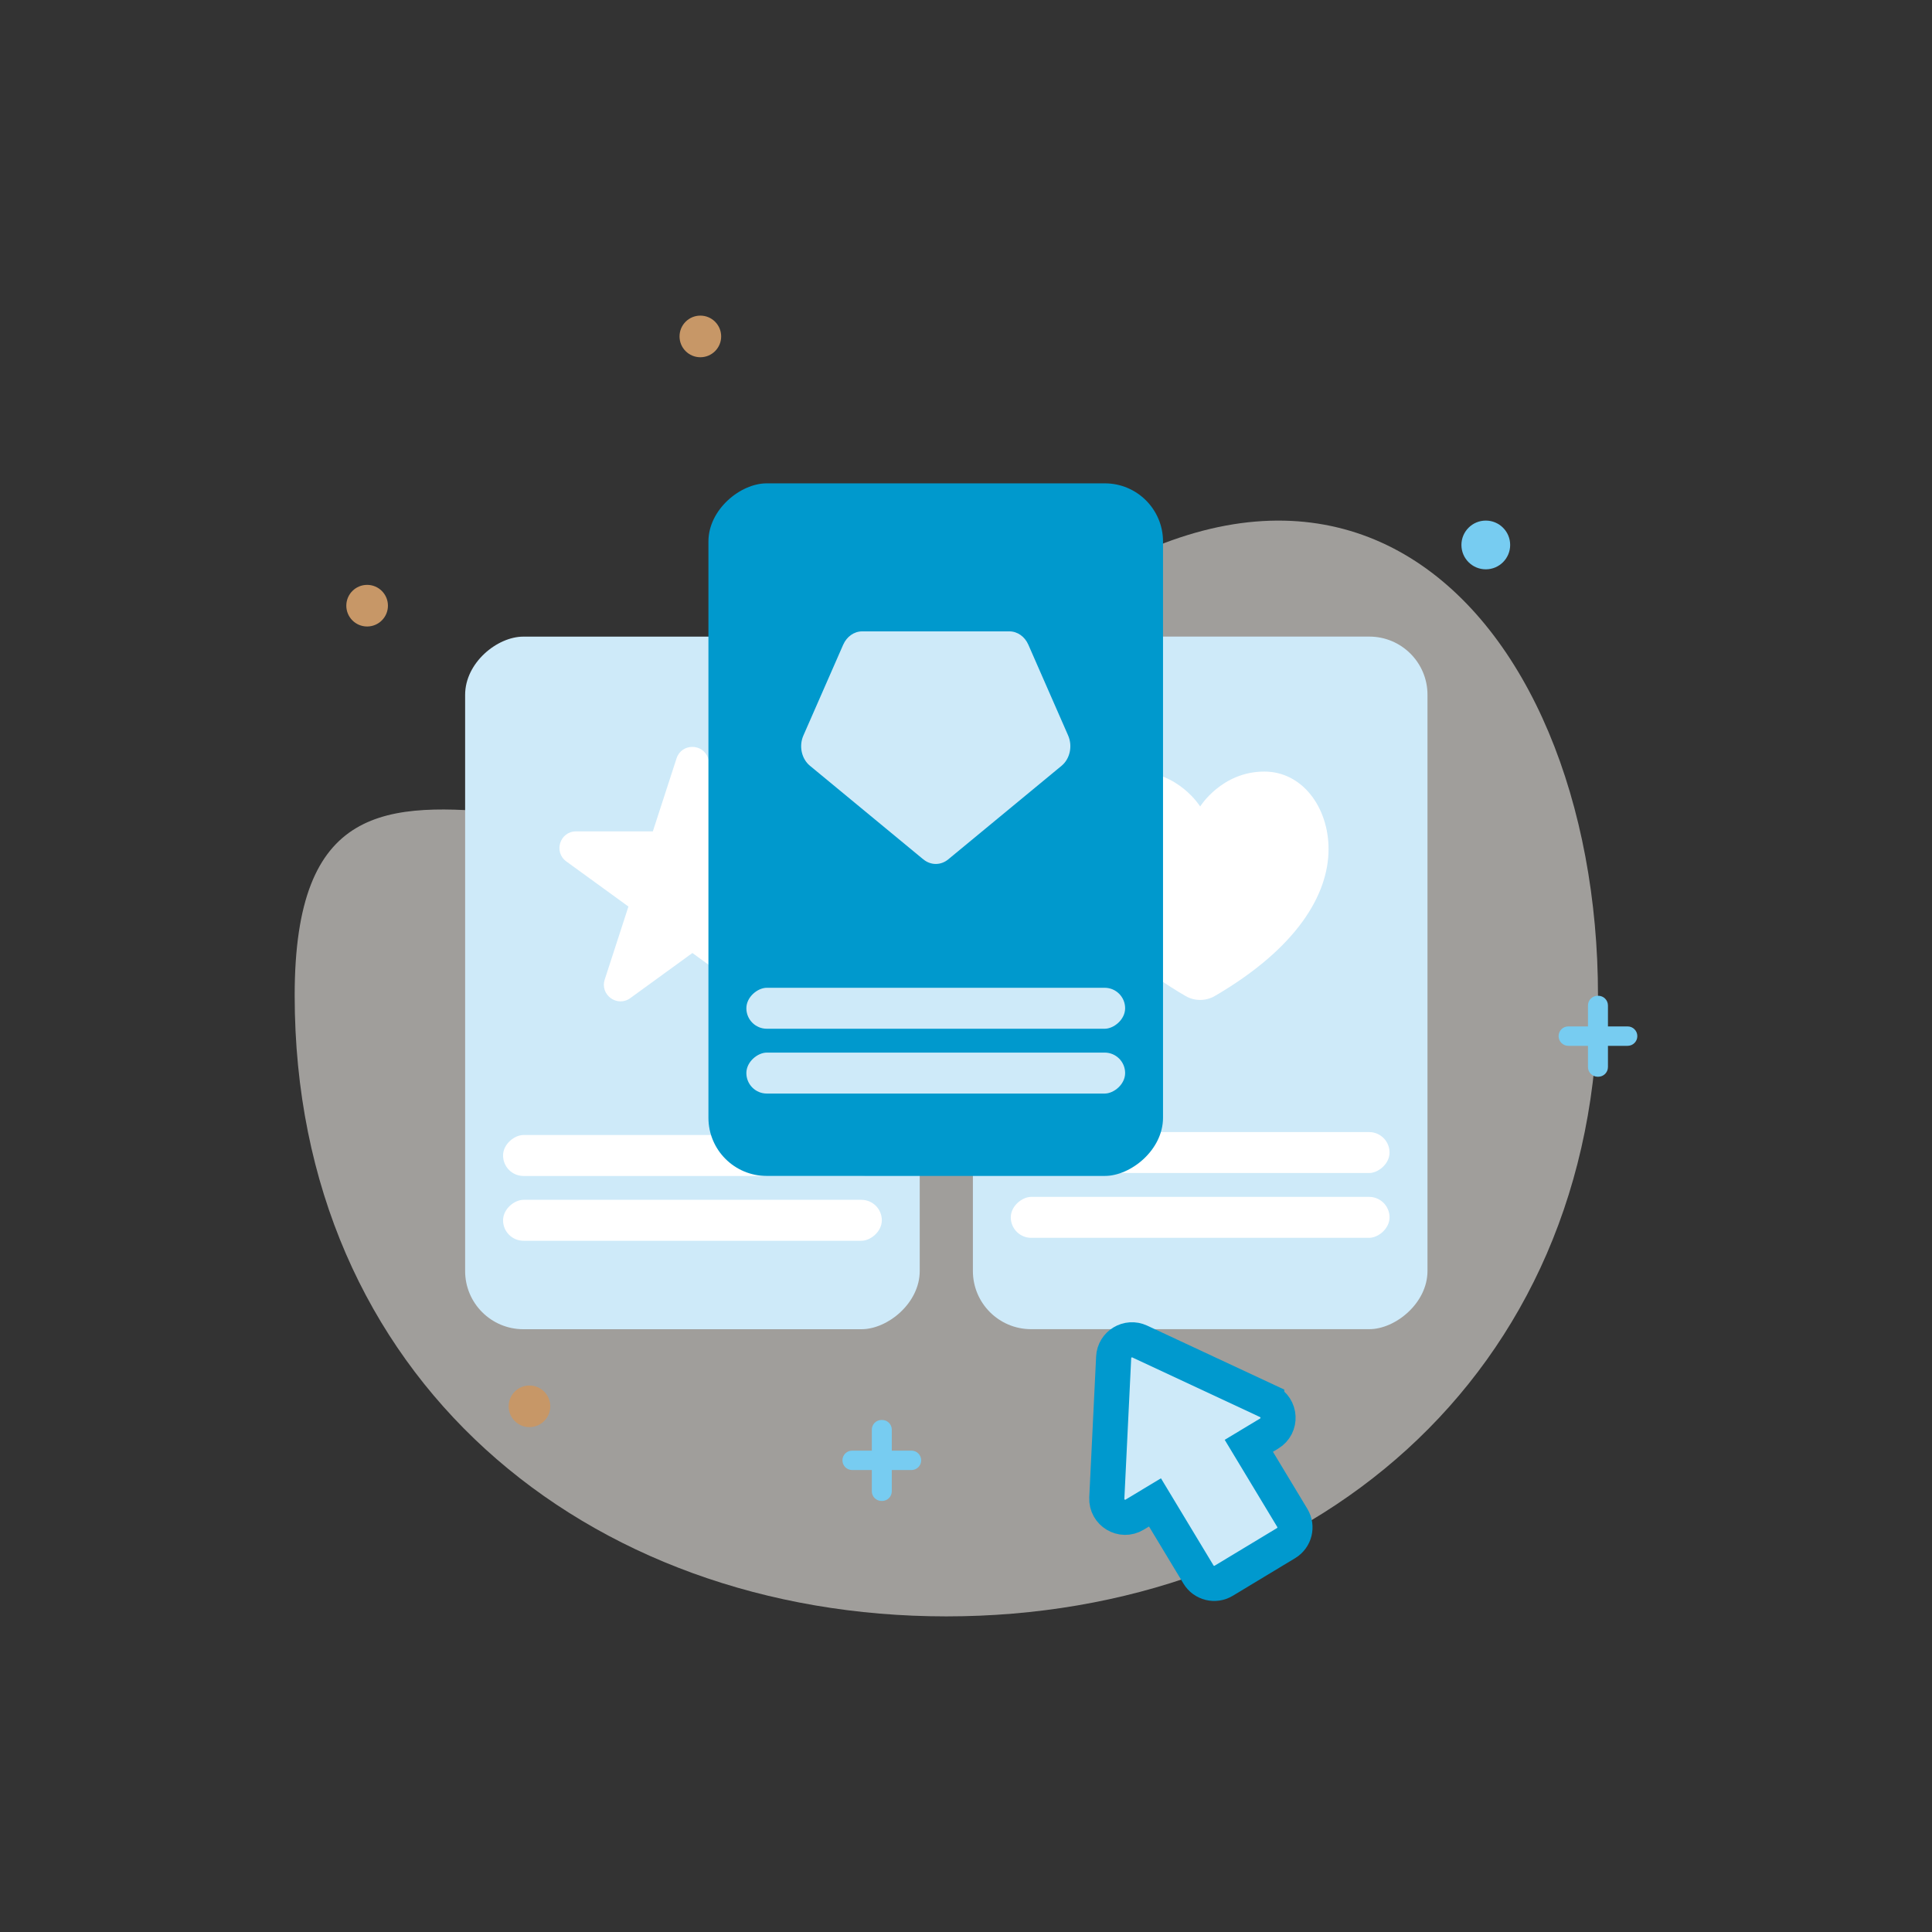 <?xml version="1.0" encoding="UTF-8"?><svg id="_Слой_1" xmlns="http://www.w3.org/2000/svg" viewBox="0 0 440 440"><rect x="0" y="0" width="440" height="440" fill="#333333" stroke="none"/><defs><style>.cls-1{fill:none;}.cls-2{fill:#f7f2ed;opacity:.56;}.cls-3{fill:#77ccf1;}.cls-4{stroke:#0099ce;stroke-miterlimit:10;stroke-width:8px;}.cls-4,.cls-5{fill:#ceeaf9;}.cls-6{fill:#fff;}.cls-7{fill:#c79767;}.cls-8{fill:#0099cd;}</style></defs><path class="cls-2" d="M363.93,226.68c0,87.11-66.45,141.44-148.41,141.44s-148.41-54.33-148.41-141.44,83.3-2.3,142.14-62.94c91.97-94.79,154.68-24.17,154.68,62.94Z"/><circle class="cls-3" cx="338.38" cy="124.11" r="5.55"/><circle class="cls-7" cx="159.5" cy="76.62" r="4.74"/><circle class="cls-7" cx="120.58" cy="320.28" r="4.74"/><circle class="cls-7" cx="83.61" cy="137.94" r="4.74"/><rect class="cls-5" x="78.83" y="172.08" width="157.73" height="103.53" rx="13.25" ry="13.25" transform="translate(-66.15 381.55) rotate(-90)"/><rect class="cls-6" x="153.04" y="220.02" width="9.33" height="86.26" rx="4.66" ry="4.66" transform="translate(420.85 105.45) rotate(90)"/><rect class="cls-6" x="153.04" y="234.78" width="9.33" height="86.26" rx="4.66" ry="4.66" transform="translate(435.61 120.21) rotate(90)"/><path class="cls-6" d="M166.7,189.34h17.49c3.66,0,5.19,4.69,2.22,6.84l-14.15,10.28,5.4,16.63c1.13,3.48-2.86,6.38-5.82,4.23l-14.15-10.28-14.15,10.28c-2.96,2.15-6.95-.74-5.82-4.23l5.4-16.63-14.15-10.28c-2.96-2.15-1.44-6.84,2.22-6.84h17.49s5.4-16.63,5.4-16.63c1.13-3.48,6.06-3.48,7.19,0l5.4,16.63Z"/><rect class="cls-5" x="194.47" y="172.08" width="157.73" height="103.53" rx="13.25" ry="13.25" transform="translate(49.49 497.18) rotate(-90)"/><path class="cls-6" d="M273.33,183.67s4.91-7.95,14.62-7.95c8.65,0,14.62,8.16,14.62,17.66,0,10.4-7.27,22.59-25.9,33.45-2.07,1.2-4.62,1.2-6.68,0-18.63-10.86-25.9-23.05-25.9-33.45,0-9.5,5.96-17.66,14.62-17.66,9.71,0,14.62,7.95,14.62,7.95Z"/><rect class="cls-6" x="268.67" y="219.36" width="9.33" height="86.26" rx="4.66" ry="4.66" transform="translate(535.82 -10.85) rotate(90)"/><rect class="cls-6" x="268.67" y="234.12" width="9.33" height="86.26" rx="4.66" ry="4.66" transform="translate(550.58 3.91) rotate(90)"/><rect class="cls-8" x="134.25" y="137.18" width="157.73" height="103.53" rx="13.25" ry="13.25" transform="translate(24.16 402.06) rotate(-90)"/><rect class="cls-5" x="208.45" y="186.49" width="9.33" height="86.26" rx="4.66" ry="4.66" transform="translate(442.73 16.51) rotate(90)"/><rect class="cls-5" x="208.45" y="201.25" width="9.33" height="86.26" rx="4.66" ry="4.66" transform="translate(457.49 31.27) rotate(90)"/><path class="cls-5" d="M210.27,195.71l-25.82-21.32c-1.91-1.58-2.54-4.49-1.48-6.89l9.06-20.67c.82-1.86,2.49-3.04,4.32-3.04h33.53c1.83,0,3.51,1.18,4.32,3.04l9.06,20.67c1.05,2.4.42,5.31-1.48,6.89l-25.82,21.32c-1.69,1.4-3.99,1.4-5.68,0Z"/><path class="cls-4" d="M288.65,319.09l-29.07-13.56c-2.7-1.26-5.81.62-5.95,3.59l-1.56,32.04c-.16,3.35,3.47,5.52,6.34,3.79l4.63-2.79,9.91,16.43c1.19,1.97,3.75,2.61,5.73,1.42l14.22-8.58c1.97-1.19,2.61-3.75,1.42-5.73l-9.91-16.43,4.63-2.79c2.87-1.73,2.64-5.96-.39-7.38Z"/><path class="cls-3" d="M207.58,330.37h-4.48v-4.77c0-1.22-.99-2.21-2.21-2.21h-.13c-1.22,0-2.21.99-2.21,2.21v4.77h-4.48c-1.22,0-2.21.99-2.21,2.21s.99,2.21,2.21,2.21h4.48v4.83c0,1.22.99,2.21,2.21,2.21h.13c1.22,0,2.21-.99,2.21-2.21v-4.83h4.48c1.22,0,2.21-.99,2.21-2.21s-.99-2.21-2.21-2.21Z"/><path class="cls-3" d="M370.68,233.76h-4.48v-4.77c0-1.22-.99-2.21-2.21-2.21h-.13c-1.22,0-2.21.99-2.21,2.21v4.77h-4.48c-1.22,0-2.21.99-2.21,2.21s.99,2.21,2.21,2.21h4.48v4.83c0,1.22.99,2.21,2.21,2.21h.13c1.22,0,2.21-.99,2.21-2.21v-4.83h4.48c1.22,0,2.21-.99,2.21-2.21s-.99-2.21-2.21-2.21Z"/><rect class="cls-1" width="440" height="440"/></svg>